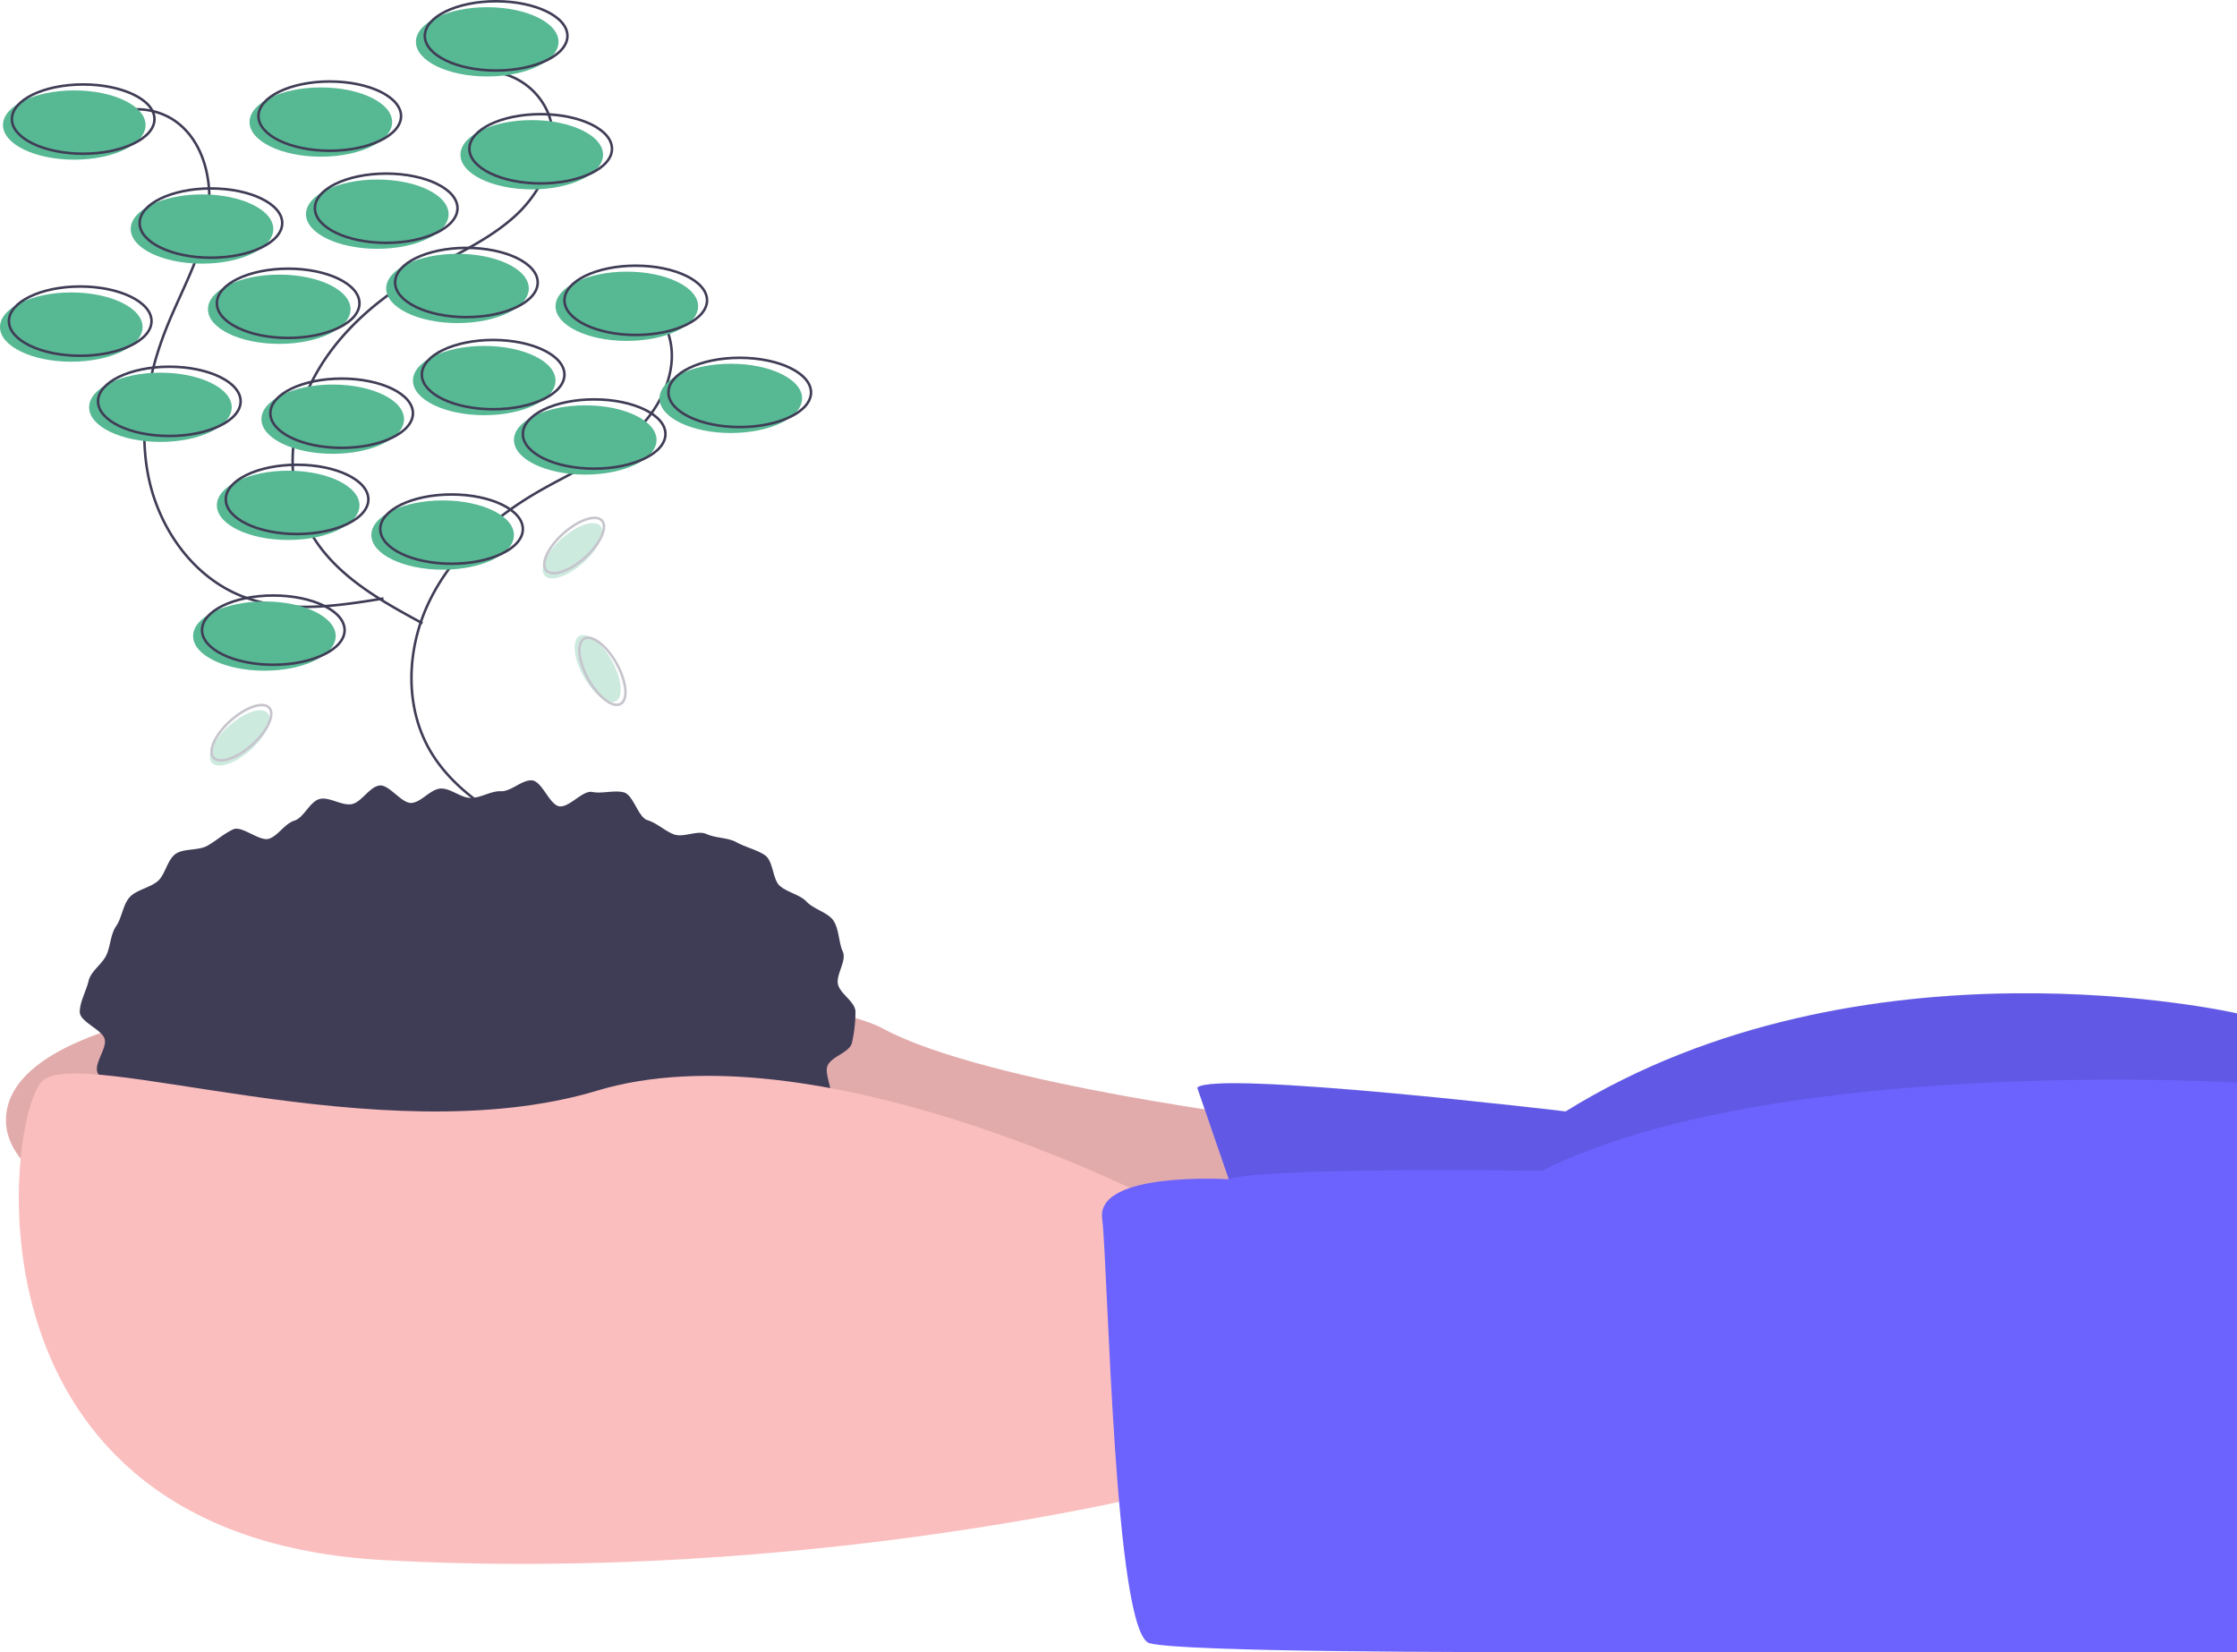 <?xml version="1.0" encoding="UTF-8" standalone="no"?>
<svg
   xmlns:dc="http://purl.org/dc/elements/1.1/"
   xmlns:cc="http://creativecommons.org/ns#"
   xmlns:rdf="http://www.w3.org/1999/02/22-rdf-syntax-ns#"
   xmlns:svg="http://www.w3.org/2000/svg"
   xmlns="http://www.w3.org/2000/svg"
   xmlns:sodipodi="http://sodipodi.sourceforge.net/DTD/sodipodi-0.dtd"
   xmlns:inkscape="http://www.inkscape.org/namespaces/inkscape"
   id="abc544d7-1a04-40cc-926f-7ea71d989639"
   data-name="Layer 1"
   width="886"
   height="654.301"
   viewBox="0 0 886 654.301"
   version="1.1"
   sodipodi:docname="undraw_environment_iaus.svg"
   inkscape:version="0.92.4 (unknown)">
  <defs
     id="defs117" />
  <sodipodi:namedview
     pagecolor="#ffffff"
     bordercolor="#666666"
     borderopacity="1"
     objecttolerance="10"
     gridtolerance="10"
     guidetolerance="10"
     inkscape:pageopacity="0"
     inkscape:pageshadow="2"
     inkscape:window-width="891"
     inkscape:window-height="480"
     id="namedview115"
     showgrid="false"
     inkscape:zoom="0.36069022"
     inkscape:cx="716.08753"
     inkscape:cy="327.15054"
     inkscape:window-x="0"
     inkscape:window-y="27"
     inkscape:window-maximized="0"
     inkscape:current-layer="abc544d7-1a04-40cc-926f-7ea71d989639" />
  <title
     id="title2">environment1</title>
  <g
     id="g981"
     transform="matrix(-1,0,0,1,886,0)">
    <path
       id="path4"
       transform="translate(-157,-122.599)"
       d="m 534.697,566.284 c 0,0 117.663,-14.12 158.845,-36.475 41.182,-22.356 347.105,-32.946 347.105,36.475 0,69.421 -351.811,100.013 -351.811,100.013 L 504.105,655.708 Z"
       inkscape:connector-curvature="0"
       style="fill:#fbbebe" />
    <path
       id="path6"
       transform="translate(-157,-122.599)"
       d="m 534.697,566.284 c 0,0 117.663,-14.12 158.845,-36.475 41.182,-22.356 347.105,-32.946 347.105,36.475 0,69.421 -351.811,100.013 -351.811,100.013 L 504.105,655.708 Z"
       inkscape:connector-curvature="0"
       style="opacity:0.1" />
    <path
       id="path8"
       transform="translate(-157,-122.599)"
       d="M 568.819,553.341 544.11,625.116 157,629.822 V 523.926 c 0,0 148.255,-34.122 265.918,38.829 0,0 138.842,-16.473 145.902,-9.413 z"
       inkscape:connector-curvature="0"
       style="fill:#6c63ff" />
    <path
       id="path10"
       transform="translate(-157,-122.599)"
       d="M 568.819,553.226 544.11,625 157,629.707 V 523.81 c 0,0 148.255,-34.122 265.918,38.829 0,0 138.842,-16.473 145.902,-9.413 z"
       inkscape:connector-curvature="0"
       style="opacity:0.1" />
    <path
       id="path12"
       transform="translate(-157,-122.599)"
       d="m 1011.404,523.337 c 0,4.01 -8.993,6.987 -9.877,10.856 -0.877,3.837 4.466,9.672 2.775,13.336 a 72.563,72.563 0 0 1 -6.172,10.733 c -2.215,3.171 -9.057,2.708 -11.862,5.682 a 94.319,94.319 0 0 1 -8.712,7.576 c -2.977,2.476 -7.01,2.995 -10.395,5.274 -3.219,2.167 -2.829,10.116 -6.389,12.089 -3.402,1.886 -8.61,0.369 -12.3,2.064 -3.542,1.627 -5.41,7.511 -9.197,8.95 -3.652,1.388 -8.173,0.79 -12.034,1.992 -3.737,1.163 -7.918,0.974 -11.834,1.954 -3.803,0.951 -6.707,6.651 -10.662,7.419 -3.854,0.749 -8.371,-1.248 -12.356,-0.681 -3.892,0.554 -8.418,-4.372 -12.421,-3.999 -3.918,0.365 -7.611,2.645 -11.624,2.829 -3.935,0.181 -7.825,1.914 -11.839,1.914 -4.013,0 -8.155,3.765 -12.089,3.585 -4.013,-0.184 -7.646,-5.891 -11.564,-6.256 -4.004,-0.373 -8.779,5.589 -12.671,5.035 -3.985,-0.567 -7.141,-6.402 -10.995,-7.151 -3.957,-0.769 -9.067,3.402 -12.87,2.451 -3.916,-0.979 -6.241,-7.768 -9.978,-8.931 -3.861,-1.202 -8.647,0.426 -12.299,-0.962 -3.788,-1.439 -8.402,-1.208 -11.944,-2.835 -3.69,-1.695 -6.339,-5.706 -9.742,-7.591 -3.56,-1.973 -5.202,-6.867 -8.421,-9.035 -3.385,-2.279 -8.543,-1.988 -11.52,-4.464 -3.143,-2.614 -9.032,-2.75 -11.684,-5.563 -2.805,-2.974 -3.94,-7.969 -6.155,-11.141 -2.333,-3.34 2.245,-10.403 0.617,-13.933 -1.69,-3.664 -8.756,-5.152 -9.632,-8.989 a 56.435,56.435 0 0 1 -1.384,-12.207 c 0,-4.01 6.043,-7.075 6.927,-10.943 0.877,-3.837 -3.571,-9.348 -1.88,-13.012 1.629,-3.531 1.421,-8.959 3.754,-12.3 2.215,-3.171 7.742,-4.415 10.548,-7.389 2.652,-2.812 7.4,-3.596 10.543,-6.21 2.977,-2.476 2.598,-9.942 5.983,-12.221 3.219,-2.167 7.712,-3.156 11.273,-5.129 3.402,-1.886 8.217,-1.568 11.907,-3.263 3.542,-1.627 9.091,1.579 12.877,0.14 3.652,-1.388 6.614,-4.421 10.476,-5.623 3.737,-1.163 5.493,-10.035 9.409,-11.014 3.803,-0.951 8.481,0.628 12.437,-0.141 3.854,-0.749 9.04,6.251 13.025,5.684 3.892,-0.554 6.802,-9.898 10.806,-10.27 3.918,-0.365 8.337,4.475 12.349,4.29 3.935,-0.181 7.886,2.655 11.9,2.655 4.013,0 8.012,-3.892 11.946,-3.711 4.013,0.184 7.551,5.327 11.469,5.692 4.004,0.373 8.919,-7.45 12.811,-6.896 3.985,0.567 7.064,6.614 10.918,7.363 3.957,0.769 8.912,-2.986 12.716,-2.034 3.916,0.979 6.273,7.407 10.01,8.57 3.861,1.202 6.24,5.736 9.892,7.124 3.788,1.439 10.823,-5.294 14.366,-3.667 3.69,1.695 6.878,4.628 10.28,6.514 3.56,1.973 9.22,0.981 12.439,3.148 3.385,2.279 4.218,8.398 7.195,10.874 3.143,2.614 8.327,3.401 10.98,6.213 2.805,2.974 3.195,8.304 5.41,11.476 2.333,3.34 2.26,7.969 3.888,11.499 1.69,3.664 6.202,6.435 7.078,10.271 0.884,3.867 3.502,8.301 3.502,12.31 z"
       inkscape:connector-curvature="0"
       style="fill:#3f3d56" />
    <path
       id="path14"
       transform="translate(-157,-122.599)"
       d="m 587.645,596.877 c 0,0 132.959,-68.244 218.853,-42.359 85.894,25.886 205.91,-18.826 220.029,-3.53 14.12,15.296 34.122,180.024 -135.312,189.437 -169.434,9.413 -314.159,-28.239 -314.159,-28.239 z"
       inkscape:connector-curvature="0"
       style="fill:#fbbebe" />
    <path
       id="path16"
       transform="translate(-157,-122.599)"
       d="m 556.334,589.609 c 0,0 52.491,-3.322 50.138,15.504 -2.353,18.826 -4.707,164.728 -18.826,168.258 -14.119,3.53 -125.899,3.53 -171.788,3.53 H 157 V 551.326 c 0,0 183.554,-10.928 275.331,34.961 0,0 110.341,-1.593 124.003,3.322 z"
       inkscape:connector-curvature="0"
       style="fill:#6c63ff" />
    <path
       id="path18"
       stroke-miterlimit="10"
       transform="translate(-157,-122.599)"
       d="m 802.239,236.779 a 27.041,27.041 0 0 0 -23.309,16.297 c -5.828,14.089 1.676,30.638 12.942,40.912 11.266,10.274 25.737,16.146 38.886,23.865 17.661,10.368 33.53,24.76 42.367,43.234 8.837,18.474 9.776,41.359 -0.611,59.008 -9.641,16.381 -27.171,26.186 -43.891,35.228"
       inkscape:connector-curvature="0"
       style="fill:none;stroke:#3f3d56;stroke-miterlimit:10" />
    <path
       id="path20"
       stroke-miterlimit="10"
       transform="translate(-157,-122.599)"
       d="m 849.304,150.885 a 27.041,27.041 0 0 0 -23.309,16.297 c -5.828,14.089 1.676,30.638 12.942,40.912 11.266,10.274 25.737,16.146 38.886,23.865 17.661,10.368 33.53,24.76 42.367,43.234 8.837,18.474 9.776,41.359 -0.611,59.008 -9.641,16.381 -27.171,26.186 -43.891,35.228"
       inkscape:connector-curvature="0"
       style="fill:none;stroke:#3f3d56;stroke-miterlimit:10" />
    <path
       id="path22"
       stroke-miterlimit="10"
       transform="translate(-157,-122.599)"
       d="m 1004.051,170.64 a 27.041,27.041 0 0 0 -28.408,-1.382 c -13.233,7.572 -17.431,25.252 -14.812,40.272 2.619,15.02 10.467,28.523 16.138,42.675 7.618,19.009 11.356,40.104 7.034,60.122 -4.322,20.018 -17.588,38.688 -36.606,46.285 -17.652,7.051 -37.515,4.072 -56.271,0.987"
       inkscape:connector-curvature="0"
       style="fill:none;stroke:#3f3d56;stroke-miterlimit:10" />
    <ellipse
       id="ellipse24"
       ry="13.716"
       rx="28.239"
       cy="211.889"
       cx="710.683"
       style="fill:#57b894" />
    <ellipse
       id="ellipse26"
       stroke-miterlimit="10"
       ry="13.716"
       rx="28.239"
       cy="209.536"
       cx="707.153"
       style="fill:none;stroke:#3f3d56;stroke-miterlimit:10" />
    <ellipse
       id="ellipse28"
       ry="13.716"
       rx="28.239"
       cy="200.123"
       cx="771.867"
       style="fill:#57b894" />
    <ellipse
       id="ellipse30"
       stroke-miterlimit="10"
       ry="13.716"
       rx="28.239"
       cy="197.77"
       cx="768.337"
       style="fill:none;stroke:#3f3d56;stroke-miterlimit:10" />
    <ellipse
       id="ellipse32"
       ry="13.716"
       rx="28.239"
       cy="251.895"
       cx="781.28"
       style="fill:#57b894" />
    <ellipse
       id="ellipse34"
       stroke-miterlimit="10"
       ry="13.716"
       rx="28.239"
       cy="249.541"
       cx="777.75"
       style="fill:none;stroke:#3f3d56;stroke-miterlimit:10" />
    <ellipse
       id="ellipse36"
       ry="13.716"
       rx="28.239"
       cy="122.466"
       cx="775.397"
       style="fill:#57b894" />
    <ellipse
       id="ellipse38"
       stroke-miterlimit="10"
       ry="13.716"
       rx="28.239"
       cy="120.113"
       cx="771.867"
       style="fill:none;stroke:#3f3d56;stroke-miterlimit:10" />
    <ellipse
       id="ellipse40"
       ry="13.716"
       rx="28.239"
       cy="114.229"
       cx="704.799"
       style="fill:#57b894" />
    <ellipse
       id="ellipse42"
       stroke-miterlimit="10"
       ry="13.716"
       rx="28.239"
       cy="111.876"
       cx="701.27"
       style="fill:none;stroke:#3f3d56;stroke-miterlimit:10" />
    <ellipse
       id="ellipse44"
       ry="13.716"
       rx="28.239"
       cy="84.814"
       cx="736.568"
       style="fill:#57b894" />
    <ellipse
       id="ellipse46"
       stroke-miterlimit="10"
       ry="13.716"
       rx="28.239"
       cy="82.46"
       cx="733.039"
       style="fill:none;stroke:#3f3d56;stroke-miterlimit:10" />
    <ellipse
       id="ellipse48"
       ry="13.716"
       rx="28.239"
       cy="90.697"
       cx="805.989"
       style="fill:#57b894" />
    <ellipse
       id="ellipse50"
       stroke-miterlimit="10"
       ry="13.716"
       rx="28.239"
       cy="88.344"
       cx="802.459"
       style="fill:none;stroke:#3f3d56;stroke-miterlimit:10" />
    <ellipse
       id="ellipse52"
       ry="13.716"
       rx="28.239"
       cy="129.526"
       cx="857.761"
       style="fill:#57b894" />
    <ellipse
       id="ellipse54"
       stroke-miterlimit="10"
       ry="13.716"
       rx="28.239"
       cy="127.172"
       cx="854.231"
       style="fill:none;stroke:#3f3d56;stroke-miterlimit:10" />
    <ellipse
       id="ellipse56"
       ry="13.716"
       rx="28.239"
       cy="61.281"
       cx="675.384"
       style="fill:#57b894" />
    <ellipse
       id="ellipse58"
       stroke-miterlimit="10"
       ry="13.716"
       rx="28.239"
       cy="58.928"
       cx="671.854"
       style="fill:none;stroke:#3f3d56;stroke-miterlimit:10" />
    <ellipse
       id="ellipse60"
       ry="13.716"
       rx="28.239"
       cy="16.569"
       cx="693.033"
       style="fill:#57b894" />
    <ellipse
       id="ellipse62"
       stroke-miterlimit="10"
       ry="13.716"
       rx="28.239"
       cy="14.216"
       cx="689.503"
       style="fill:none;stroke:#3f3d56;stroke-miterlimit:10" />
    <ellipse
       id="ellipse64"
       ry="13.716"
       rx="28.239"
       cy="49.515"
       cx="856.584"
       style="fill:#57b894" />
    <ellipse
       id="ellipse66"
       stroke-miterlimit="10"
       ry="13.716"
       rx="28.239"
       cy="47.162"
       cx="853.054"
       style="fill:none;stroke:#3f3d56;stroke-miterlimit:10" />
    <ellipse
       id="ellipse68"
       ry="13.716"
       rx="28.239"
       cy="157.765"
       cx="596.55"
       style="fill:#57b894" />
    <ellipse
       id="ellipse70"
       stroke-miterlimit="10"
       ry="13.716"
       rx="28.239"
       cy="155.411"
       cx="593.02"
       style="fill:none;stroke:#3f3d56;stroke-miterlimit:10" />
    <ellipse
       id="ellipse72"
       ry="13.716"
       rx="28.239"
       cy="150.705"
       cx="694.21"
       style="fill:#57b894" />
    <ellipse
       id="ellipse74"
       stroke-miterlimit="10"
       ry="13.716"
       rx="28.239"
       cy="148.352"
       cx="690.68"
       style="fill:none;stroke:#3f3d56;stroke-miterlimit:10" />
    <ellipse
       id="ellipse76"
       ry="13.716"
       rx="28.239"
       cy="161.294"
       cx="822.462"
       style="fill:#57b894" />
    <ellipse
       id="ellipse78"
       stroke-miterlimit="10"
       ry="13.716"
       rx="28.239"
       cy="158.941"
       cx="818.932"
       style="fill:none;stroke:#3f3d56;stroke-miterlimit:10" />
    <ellipse
       id="ellipse80"
       ry="13.716"
       rx="28.239"
       cy="166.001"
       cx="754.218"
       style="fill:#57b894" />
    <ellipse
       id="ellipse82"
       stroke-miterlimit="10"
       ry="13.716"
       rx="28.239"
       cy="163.648"
       cx="750.688"
       style="fill:none;stroke:#3f3d56;stroke-miterlimit:10" />
    <ellipse
       id="ellipse84"
       ry="13.716"
       rx="28.239"
       cy="48.338"
       cx="758.924"
       style="fill:#57b894" />
    <ellipse
       id="ellipse86"
       stroke-miterlimit="10"
       ry="13.716"
       rx="28.239"
       cy="45.985"
       cx="755.394"
       style="fill:none;stroke:#3f3d56;stroke-miterlimit:10" />
    <ellipse
       id="ellipse88"
       ry="13.716"
       rx="28.239"
       cy="121.289"
       cx="637.732"
       style="fill:#57b894" />
    <ellipse
       id="ellipse90"
       stroke-miterlimit="10"
       ry="13.716"
       rx="28.239"
       cy="118.936"
       cx="634.202"
       style="fill:none;stroke:#3f3d56;stroke-miterlimit:10" />
    <ellipse
       id="ellipse92"
       ry="13.716"
       rx="28.239"
       cy="174.237"
       cx="654.205"
       style="fill:#57b894" />
    <ellipse
       id="ellipse94"
       stroke-miterlimit="10"
       ry="13.716"
       rx="28.239"
       cy="171.884"
       cx="650.675"
       style="fill:none;stroke:#3f3d56;stroke-miterlimit:10" />
    <g
       id="g100"
       style="opacity:0.3">
      <ellipse
         id="ellipse96"
         transform="rotate(-60.799,623.285,459.867)"
         ry="6.407"
         rx="14.794"
         cy="387.365"
         cx="806.269"
         style="fill:#57b894" />
      <ellipse
         id="ellipse98"
         stroke-miterlimit="10"
         transform="rotate(-60.799,621.423,460.945)"
         ry="6.407"
         rx="14.794"
         cy="388.443"
         cx="804.407"
         style="fill:none;stroke:#3f3d56;stroke-miterlimit:10" />
    </g>
    <g
       id="g106"
       style="opacity:0.3">
      <ellipse
         id="ellipse102"
         transform="rotate(-48.172,732.406,529.12)"
         ry="14.794"
         rx="6.407"
         cy="414.816"
         cx="948.032"
         style="fill:#57b894" />
      <ellipse
         id="ellipse104"
         stroke-miterlimit="10"
         transform="rotate(-48.172,731.761,527.067)"
         ry="14.794"
         rx="6.407"
         cy="412.764"
         cx="947.387"
         style="fill:none;stroke:#3f3d56;stroke-miterlimit:10" />
    </g>
    <g
       id="g112"
       style="opacity:0.3">
      <ellipse
         id="ellipse108"
         transform="rotate(-48.172,600.623,454.992)"
         ry="14.794"
         rx="6.407"
         cy="340.689"
         cx="816.25"
         style="fill:#57b894" />
      <ellipse
         id="ellipse110"
         stroke-miterlimit="10"
         transform="rotate(-48.172,599.978,452.94)"
         ry="14.794"
         rx="6.407"
         cy="338.636"
         cx="815.605"
         style="fill:none;stroke:#3f3d56;stroke-miterlimit:10" />
    </g>
  </g>
</svg>

